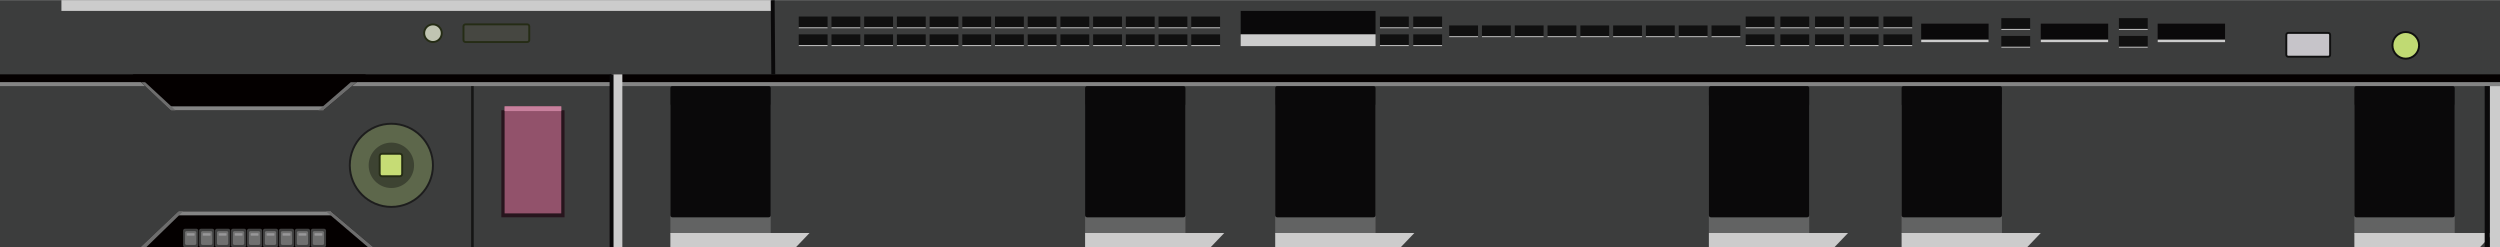 <?xml version="1.0" encoding="utf-8"?>
<!-- Generator: Adobe Illustrator 16.0.0, SVG Export Plug-In . SVG Version: 6.00 Build 0)  -->
<!DOCTYPE svg PUBLIC "-//W3C//DTD SVG 1.1//EN" "http://www.w3.org/Graphics/SVG/1.1/DTD/svg11.dtd">
<svg version="1.1" id="图层_1" xmlns="http://www.w3.org/2000/svg" xmlns:xlink="http://www.w3.org/1999/xlink" x="0px" y="0px"
	 width="1275.59px" height="126.14px" viewBox="0 0 1275.59 126.14" enable-background="new 0 0 1275.59 126.14"
	 xml:space="preserve">
<g>
	<rect y="0.062" fill="#3C3D3D" width="1275.59" height="126.143"/>
	<rect y="37.93" fill="#040000" width="1275.59" height="4"/>
	<rect y="41.933" fill="#848484" width="1275.59" height="2"/>
	<g>
		<polygon fill="#040000" points="67.712,37.932 186.712,37.932 165.046,56.265 87.046,56.265 		"/>
		<rect x="87.307" y="54.261" fill="#848484" width="77.739" height="2.004"/>
		<polygon fill="#6D6D6D" points="87.046,56.265 71.938,41.962 74.046,41.937 89.546,56.265 		"/>
		<polygon fill="#6D6D6D" points="164.985,56.26 181.987,41.93 178.985,41.932 162.484,56.26 		"/>
	</g>
	<polygon fill="#040000" points="71.585,126.204 190.585,126.204 168.918,107.871 90.918,107.871 	"/>
	<rect x="91.18" y="107.871" fill="#848484" width="77.739" height="2.004"/>
	<polygon fill="#6D6D6D" points="90.918,107.871 71.585,126.204 74.546,126.204 93.419,107.871 	"/>
	<polygon fill="#6D6D6D" points="168.857,107.876 190.585,126.204 187.879,126.204 166.357,107.876 	"/>
	<g>
		<path fill="#3F3F3F" d="M101.186,125.202c0,0.553-0.456,1-1.019,1h-5.73c-0.562,0-1.018-0.447-1.018-1v-7.5
			c0-0.553,0.456-1,1.018-1h5.73c0.563,0,1.019,0.447,1.019,1V125.202z"/>
		<path fill="#707070" d="M100.177,124.228c0,0.409-0.337,0.74-0.754,0.74h-4.241c-0.417,0-0.754-0.331-0.754-0.74v-5.551
			c0-0.409,0.337-0.74,0.754-0.74h4.241c0.417,0,0.754,0.331,0.754,0.74V124.228z"/>
		<path fill="#989799" d="M99.308,120.117c0,0.073-0.235,0.132-0.526,0.132h-2.959c-0.291,0-0.526-0.059-0.526-0.132v-0.987
			c0-0.072,0.235-0.131,0.526-0.131h2.959c0.291,0,0.526,0.059,0.526,0.131V120.117z"/>
	</g>
	<g>
		<path fill="#3F3F3F" d="M109.333,125.202c0,0.553-0.456,1-1.019,1h-5.73c-0.563,0-1.018-0.447-1.018-1v-7.5
			c0-0.553,0.456-1,1.018-1h5.73c0.563,0,1.019,0.447,1.019,1V125.202z"/>
		<path fill="#707070" d="M108.323,124.228c0,0.409-0.337,0.74-0.754,0.74h-4.241c-0.416,0-0.753-0.331-0.753-0.74v-5.551
			c0-0.409,0.337-0.74,0.753-0.74h4.241c0.417,0,0.754,0.331,0.754,0.74V124.228z"/>
		<path fill="#989799" d="M107.455,120.117c0,0.073-0.235,0.132-0.526,0.132h-2.959c-0.291,0-0.526-0.059-0.526-0.132v-0.987
			c0-0.072,0.235-0.131,0.526-0.131h2.959c0.291,0,0.526,0.059,0.526,0.131V120.117z"/>
	</g>
	<g>
		<path fill="#3F3F3F" d="M117.479,125.202c0,0.553-0.456,1-1.018,1h-5.73c-0.563,0-1.019-0.447-1.019-1v-7.5
			c0-0.553,0.456-1,1.019-1h5.73c0.562,0,1.018,0.447,1.018,1V125.202z"/>
		<path fill="#707070" d="M116.469,124.228c0,0.409-0.337,0.74-0.753,0.74h-4.241c-0.416,0-0.754-0.331-0.754-0.74v-5.551
			c0-0.409,0.338-0.74,0.754-0.74h4.241c0.416,0,0.753,0.331,0.753,0.74V124.228z"/>
		<path fill="#989799" d="M115.601,120.117c0,0.073-0.235,0.132-0.526,0.132h-2.959c-0.291,0-0.526-0.059-0.526-0.132v-0.987
			c0-0.072,0.235-0.131,0.526-0.131h2.959c0.291,0,0.526,0.059,0.526,0.131V120.117z"/>
	</g>
	<g>
		<path fill="#3F3F3F" d="M125.625,125.202c0,0.553-0.456,1-1.018,1h-5.73c-0.563,0-1.019-0.447-1.019-1v-7.5
			c0-0.553,0.456-1,1.019-1h5.73c0.562,0,1.018,0.447,1.018,1V125.202z"/>
		<path fill="#707070" d="M124.616,124.228c0,0.409-0.337,0.74-0.754,0.74h-4.241c-0.417,0-0.754-0.331-0.754-0.74v-5.551
			c0-0.409,0.337-0.74,0.754-0.74h4.241c0.417,0,0.754,0.331,0.754,0.74V124.228z"/>
		<path fill="#989799" d="M123.747,120.117c0,0.073-0.235,0.132-0.526,0.132h-2.959c-0.291,0-0.526-0.059-0.526-0.132v-0.987
			c0-0.072,0.235-0.131,0.526-0.131h2.959c0.291,0,0.526,0.059,0.526,0.131V120.117z"/>
	</g>
	<g>
		<path fill="#3F3F3F" d="M133.771,125.202c0,0.553-0.456,1-1.018,1h-5.73c-0.563,0-1.019-0.447-1.019-1v-7.5
			c0-0.553,0.456-1,1.019-1h5.73c0.563,0,1.018,0.447,1.018,1V125.202z"/>
		<path fill="#707070" d="M132.762,124.228c0,0.409-0.337,0.74-0.754,0.74h-4.241c-0.416,0-0.753-0.331-0.753-0.74v-5.551
			c0-0.409,0.337-0.74,0.753-0.74h4.241c0.417,0,0.754,0.331,0.754,0.74V124.228z"/>
		<path fill="#989799" d="M131.894,120.117c0,0.073-0.236,0.132-0.526,0.132h-2.959c-0.291,0-0.526-0.059-0.526-0.132v-0.987
			c0-0.072,0.235-0.131,0.526-0.131h2.959c0.29,0,0.526,0.059,0.526,0.131V120.117z"/>
	</g>
	<g>
		<path fill="#3F3F3F" d="M141.917,125.202c0,0.553-0.456,1-1.018,1h-5.73c-0.562,0-1.018-0.447-1.018-1v-7.5
			c0-0.553,0.456-1,1.018-1h5.73c0.563,0,1.018,0.447,1.018,1V125.202z"/>
		<path fill="#707070" d="M140.909,124.228c0,0.409-0.338,0.74-0.754,0.74h-4.241c-0.416,0-0.753-0.331-0.753-0.74v-5.551
			c0-0.409,0.337-0.74,0.753-0.74h4.241c0.416,0,0.754,0.331,0.754,0.74V124.228z"/>
		<path fill="#989799" d="M140.04,120.117c0,0.073-0.235,0.132-0.526,0.132h-2.959c-0.291,0-0.526-0.059-0.526-0.132v-0.987
			c0-0.072,0.235-0.131,0.526-0.131h2.959c0.291,0,0.526,0.059,0.526,0.131V120.117z"/>
	</g>
	<g>
		<path fill="#3F3F3F" d="M150.064,125.202c0,0.553-0.456,1-1.019,1h-5.73c-0.563,0-1.018-0.447-1.018-1v-7.5
			c0-0.553,0.456-1,1.018-1h5.73c0.563,0,1.019,0.447,1.019,1V125.202z"/>
		<path fill="#707070" d="M149.055,124.228c0,0.409-0.337,0.74-0.753,0.74h-4.241c-0.417,0-0.754-0.331-0.754-0.74v-5.551
			c0-0.409,0.337-0.74,0.754-0.74h4.241c0.416,0,0.753,0.331,0.753,0.74V124.228z"/>
		<path fill="#989799" d="M148.186,120.117c0,0.073-0.235,0.132-0.526,0.132h-2.959c-0.29,0-0.525-0.059-0.525-0.132v-0.987
			c0-0.072,0.235-0.131,0.525-0.131h2.959c0.291,0,0.526,0.059,0.526,0.131V120.117z"/>
	</g>
	<g>
		<path fill="#3F3F3F" d="M158.21,125.202c0,0.553-0.456,1-1.019,1h-5.73c-0.563,0-1.019-0.447-1.019-1v-7.5
			c0-0.553,0.456-1,1.019-1h5.73c0.563,0,1.019,0.447,1.019,1V125.202z"/>
		<path fill="#707070" d="M157.201,124.228c0,0.409-0.337,0.74-0.754,0.74h-4.241c-0.417,0-0.754-0.331-0.754-0.74v-5.551
			c0-0.409,0.337-0.74,0.754-0.74h4.241c0.417,0,0.754,0.331,0.754,0.74V124.228z"/>
		<path fill="#989799" d="M156.333,120.117c0,0.073-0.235,0.132-0.526,0.132h-2.959c-0.291,0-0.526-0.059-0.526-0.132v-0.987
			c0-0.072,0.235-0.131,0.526-0.131h2.959c0.291,0,0.526,0.059,0.526,0.131V120.117z"/>
	</g>
	<g>
		<path fill="#3F3F3F" d="M166.357,125.202c0,0.553-0.456,1-1.019,1h-5.73c-0.562,0-1.018-0.447-1.018-1v-7.5
			c0-0.553,0.456-1,1.018-1h5.73c0.563,0,1.019,0.447,1.019,1V125.202z"/>
		<path fill="#707070" d="M165.348,124.228c0,0.409-0.337,0.74-0.754,0.74h-4.241c-0.416,0-0.753-0.331-0.753-0.74v-5.551
			c0-0.409,0.337-0.74,0.753-0.74h4.241c0.417,0,0.754,0.331,0.754,0.74V124.228z"/>
		<path fill="#989799" d="M164.479,120.117c0,0.073-0.235,0.132-0.526,0.132h-2.959c-0.291,0-0.526-0.059-0.526-0.132v-0.987
			c0-0.072,0.235-0.131,0.526-0.131h2.959c0.291,0,0.526,0.059,0.526,0.131V120.117z"/>
	</g>
	<g>
		<circle fill="#5D674B" stroke="#1D1D1D" stroke-miterlimit="10" cx="199.69" cy="84.353" r="21.219"/>
		<circle fill="#3D4332" cx="199.69" cy="84.353" r="11.584"/>
		<path fill="#C6DC75" stroke="#252C15" stroke-miterlimit="10" d="M205.213,88.726c0,0.669-0.542,1.211-1.21,1.211h-9.079
			c-0.669,0-1.211-0.542-1.211-1.211v-9.079c0-0.669,0.542-1.21,1.211-1.21h9.079c0.669,0,1.21,0.541,1.21,1.21V88.726z"/>
	</g>
	<circle fill="#C0C4B2" stroke="#252C15" stroke-miterlimit="10" cx="220.91" cy="16.937" r="4.5"/>
	<path fill="#464741" stroke="#252C15" stroke-miterlimit="10" d="M270.046,20.437c0,0.553-0.448,1-1,1h-31.559
		c-0.552,0-1-0.447-1-1v-7c0-0.553,0.448-1,1-1h31.559c0.552,0,1,0.447,1,1V20.437z"/>
	<rect x="240.379" y="43.933" fill="#151514" width="1.333" height="82.271"/>
	<rect x="255.802" y="56.263" fill="#27151D" width="32.243" height="54.611"/>
	<rect x="257.47" y="54.262" fill="#92526B" width="28.907" height="54.611"/>
	<rect x="257.47" y="54.262" fill="#C8809D" width="28.907" height="2.399"/>
	<rect x="312.046" y="37.93" fill="#CCCCCC" width="5.5" height="88.274"/>
	<rect x="31.339" y="0.063" fill="#CCCCCC" width="362.273" height="5.5"/>
	<rect x="311.046" y="37.93" fill="#0A090A" width="2" height="88.274"/>
	<rect x="393.395" y="0.038" transform="matrix(1 -0.008 0.008 1 -0.144 3.274)" fill="#0A090A" width="2" height="37.867"/>
	<g>
		<path fill="#626363" d="M393.245,118.883c0,0.553-0.448,1-1,1h-49.198c-0.552,0-1-0.447-1-1V53.941c0-0.553,0.448-1,1-1h49.198
			c0.552,0,1,0.447,1,1V118.883z"/>
		<path fill="#0A090A" d="M393.245,109.874c0,0.553-0.448,1-1,1h-49.198c-0.552,0-1-0.447-1-1V44.933c0-0.553,0.448-1,1-1h49.198
			c0.552,0,1,0.447,1,1V109.874z"/>
		<polygon fill="#CCCCCC" points="406.046,126.204 342.046,126.204 342.046,118.884 413.051,118.884 		"/>
	</g>
	<g>
		<path fill="#626363" d="M604.85,118.883c0,0.553-0.448,1-1,1h-49.198c-0.552,0-1-0.447-1-1V53.941c0-0.553,0.448-1,1-1h49.198
			c0.552,0,1,0.447,1,1V118.883z"/>
		<path fill="#0A090A" d="M604.85,109.874c0,0.553-0.448,1-1,1h-49.198c-0.552,0-1-0.447-1-1V44.933c0-0.553,0.448-1,1-1h49.198
			c0.552,0,1,0.447,1,1V109.874z"/>
		<polygon fill="#CCCCCC" points="617.652,126.204 553.652,126.204 553.652,118.884 624.656,118.884 		"/>
	</g>
	<g>
		<path fill="#626363" d="M701.85,118.883c0,0.553-0.447,1-1,1h-49.197c-0.553,0-1-0.447-1-1V53.941c0-0.553,0.447-1,1-1h49.197
			c0.553,0,1,0.447,1,1V118.883z"/>
		<path fill="#0A090A" d="M701.85,109.874c0,0.553-0.447,1-1,1h-49.197c-0.553,0-1-0.447-1-1V44.933c0-0.553,0.447-1,1-1h49.197
			c0.553,0,1,0.447,1,1V109.874z"/>
		<polygon fill="#CCCCCC" points="714.652,126.204 650.652,126.204 650.652,118.884 721.656,118.884 		"/>
	</g>
	<g>
		<path fill="#626363" d="M923.127,118.883c0,0.553-0.449,1-1,1h-49.199c-0.553,0-1-0.447-1-1V53.941c0-0.553,0.447-1,1-1h49.199
			c0.551,0,1,0.447,1,1V118.883z"/>
		<path fill="#0A090A" d="M923.127,109.874c0,0.553-0.449,1-1,1h-49.199c-0.553,0-1-0.447-1-1V44.933c0-0.553,0.447-1,1-1h49.199
			c0.551,0,1,0.447,1,1V109.874z"/>
		<polygon fill="#CCCCCC" points="935.928,126.204 871.928,126.204 871.928,118.884 942.932,118.884 		"/>
	</g>
	<g>
		<path fill="#626363" d="M1021.463,118.883c0,0.553-0.447,1-1,1h-49.199c-0.551,0-1-0.447-1-1V53.941c0-0.553,0.449-1,1-1h49.199
			c0.553,0,1,0.447,1,1V118.883z"/>
		<path fill="#0A090A" d="M1021.463,109.874c0,0.553-0.447,1-1,1h-49.199c-0.551,0-1-0.447-1-1V44.933c0-0.553,0.449-1,1-1h49.199
			c0.553,0,1,0.447,1,1V109.874z"/>
		<polygon fill="#CCCCCC" points="1034.264,126.204 970.264,126.204 970.264,118.884 1041.27,118.884 		"/>
	</g>
	<g>
		<path fill="#626363" d="M1252.482,118.883c0,0.553-0.447,1-1,1h-49.199c-0.551,0-1-0.447-1-1V53.941c0-0.553,0.449-1,1-1h49.199
			c0.553,0,1,0.447,1,1V118.883z"/>
		<path fill="#0A090A" d="M1252.482,109.874c0,0.553-0.447,1-1,1h-49.199c-0.551,0-1-0.447-1-1V44.933c0-0.553,0.449-1,1-1h49.199
			c0.553,0,1,0.447,1,1V109.874z"/>
		<polygon fill="#CCCCCC" points="1265.283,126.204 1201.283,126.204 1201.283,118.884 1272.287,118.884 		"/>
	</g>
	<g>
		<g>
			<rect x="407.546" y="8.437" fill="#101010" width="14.715" height="6"/>
			<rect x="407.546" y="13.938" fill="#CCCCCC" width="14.715" height="0.499"/>
		</g>
		<g>
			<rect x="407.546" y="17.521" fill="#101010" width="14.715" height="6"/>
			<rect x="407.546" y="23.022" fill="#CCCCCC" width="14.715" height="0.499"/>
		</g>
	</g>
	<g>
		<g>
			<rect x="424.251" y="8.437" fill="#101010" width="14.715" height="6"/>
			<rect x="424.251" y="13.938" fill="#CCCCCC" width="14.715" height="0.499"/>
		</g>
		<g>
			<rect x="424.251" y="17.521" fill="#101010" width="14.715" height="6"/>
			<rect x="424.251" y="23.022" fill="#CCCCCC" width="14.715" height="0.499"/>
		</g>
	</g>
	<g>
		<g>
			<rect x="440.939" y="8.437" fill="#101010" width="14.715" height="6"/>
			<rect x="440.939" y="13.938" fill="#CCCCCC" width="14.715" height="0.499"/>
		</g>
		<g>
			<rect x="440.939" y="17.521" fill="#101010" width="14.715" height="6"/>
			<rect x="440.939" y="23.022" fill="#CCCCCC" width="14.715" height="0.499"/>
		</g>
	</g>
	<g>
		<g>
			<rect x="457.626" y="8.437" fill="#101010" width="14.715" height="6"/>
			<rect x="457.626" y="13.938" fill="#CCCCCC" width="14.715" height="0.499"/>
		</g>
		<g>
			<rect x="457.626" y="17.521" fill="#101010" width="14.715" height="6"/>
			<rect x="457.626" y="23.022" fill="#CCCCCC" width="14.715" height="0.499"/>
		</g>
	</g>
	<g>
		<g>
			<rect x="474.313" y="8.437" fill="#101010" width="14.715" height="6"/>
			<rect x="474.313" y="13.938" fill="#CCCCCC" width="14.715" height="0.499"/>
		</g>
		<g>
			<rect x="474.313" y="17.521" fill="#101010" width="14.715" height="6"/>
			<rect x="474.313" y="23.022" fill="#CCCCCC" width="14.715" height="0.499"/>
		</g>
	</g>
	<g>
		<g>
			<rect x="491.001" y="8.437" fill="#101010" width="14.715" height="6"/>
			<rect x="491.001" y="13.938" fill="#CCCCCC" width="14.715" height="0.499"/>
		</g>
		<g>
			<rect x="491.001" y="17.521" fill="#101010" width="14.715" height="6"/>
			<rect x="491.001" y="23.022" fill="#CCCCCC" width="14.715" height="0.499"/>
		</g>
	</g>
	<g>
		<g>
			<rect x="507.688" y="8.437" fill="#101010" width="14.715" height="6"/>
			<rect x="507.688" y="13.938" fill="#CCCCCC" width="14.715" height="0.499"/>
		</g>
		<g>
			<rect x="507.688" y="17.521" fill="#101010" width="14.715" height="6"/>
			<rect x="507.688" y="23.022" fill="#CCCCCC" width="14.715" height="0.499"/>
		</g>
	</g>
	<g>
		<g>
			<rect x="524.376" y="8.437" fill="#101010" width="14.715" height="6"/>
			<rect x="524.376" y="13.938" fill="#CCCCCC" width="14.715" height="0.499"/>
		</g>
		<g>
			<rect x="524.376" y="17.521" fill="#101010" width="14.715" height="6"/>
			<rect x="524.376" y="23.022" fill="#CCCCCC" width="14.715" height="0.499"/>
		</g>
	</g>
	<g>
		<g>
			<rect x="541.063" y="8.437" fill="#101010" width="14.715" height="6"/>
			<rect x="541.063" y="13.938" fill="#CCCCCC" width="14.715" height="0.499"/>
		</g>
		<g>
			<rect x="541.063" y="17.521" fill="#101010" width="14.715" height="6"/>
			<rect x="541.063" y="23.022" fill="#CCCCCC" width="14.715" height="0.499"/>
		</g>
	</g>
	<g>
		<g>
			<rect x="557.751" y="8.437" fill="#101010" width="14.715" height="6"/>
			<rect x="557.751" y="13.938" fill="#CCCCCC" width="14.715" height="0.499"/>
		</g>
		<g>
			<rect x="557.751" y="17.521" fill="#101010" width="14.715" height="6"/>
			<rect x="557.751" y="23.022" fill="#CCCCCC" width="14.715" height="0.499"/>
		</g>
	</g>
	<g>
		<g>
			<rect x="574.438" y="8.437" fill="#101010" width="14.715" height="6"/>
			<rect x="574.438" y="13.938" fill="#CCCCCC" width="14.715" height="0.499"/>
		</g>
		<g>
			<rect x="574.438" y="17.521" fill="#101010" width="14.715" height="6"/>
			<rect x="574.438" y="23.022" fill="#CCCCCC" width="14.715" height="0.499"/>
		</g>
	</g>
	<g>
		<g>
			<rect x="591.126" y="8.437" fill="#101010" width="14.715" height="6"/>
			<rect x="591.126" y="13.938" fill="#CCCCCC" width="14.715" height="0.499"/>
		</g>
		<g>
			<rect x="591.126" y="17.521" fill="#101010" width="14.715" height="6"/>
			<rect x="591.126" y="23.022" fill="#CCCCCC" width="14.715" height="0.499"/>
		</g>
	</g>
	<g>
		<g>
			<rect x="607.813" y="8.437" fill="#101010" width="14.715" height="6"/>
			<rect x="607.813" y="13.938" fill="#CCCCCC" width="14.715" height="0.499"/>
		</g>
		<g>
			<rect x="607.813" y="17.521" fill="#101010" width="14.715" height="6"/>
			<rect x="607.813" y="23.022" fill="#CCCCCC" width="14.715" height="0.499"/>
		</g>
	</g>
	<g>
		<g>
			<rect x="704.092" y="8.437" fill="#101010" width="14.717" height="6"/>
			<rect x="704.092" y="13.938" fill="#CCCCCC" width="14.717" height="0.499"/>
		</g>
		<g>
			<rect x="704.092" y="17.521" fill="#101010" width="14.717" height="6"/>
			<rect x="704.092" y="23.022" fill="#CCCCCC" width="14.717" height="0.499"/>
		</g>
	</g>
	<g>
		<g>
			<rect x="721.092" y="8.437" fill="#101010" width="14.717" height="6"/>
			<rect x="721.092" y="13.938" fill="#CCCCCC" width="14.717" height="0.499"/>
		</g>
		<g>
			<rect x="721.092" y="17.521" fill="#101010" width="14.717" height="6"/>
			<rect x="721.092" y="23.022" fill="#CCCCCC" width="14.717" height="0.499"/>
		</g>
	</g>
	<g>
		<g>
			<rect x="890.713" y="8.437" fill="#101010" width="14.715" height="6"/>
			<rect x="890.713" y="13.938" fill="#CCCCCC" width="14.715" height="0.499"/>
		</g>
		<g>
			<rect x="890.713" y="17.521" fill="#101010" width="14.715" height="6"/>
			<rect x="890.713" y="23.022" fill="#CCCCCC" width="14.715" height="0.499"/>
		</g>
	</g>
	<g>
		<g>
			<rect x="908.41" y="8.437" fill="#101010" width="14.717" height="6"/>
			<rect x="908.41" y="13.938" fill="#CCCCCC" width="14.717" height="0.499"/>
		</g>
		<g>
			<rect x="908.41" y="17.521" fill="#101010" width="14.717" height="6"/>
			<rect x="908.41" y="23.022" fill="#CCCCCC" width="14.717" height="0.499"/>
		</g>
	</g>
	<g>
		<g>
			<rect x="926.109" y="8.437" fill="#101010" width="14.715" height="6"/>
			<rect x="926.109" y="13.938" fill="#CCCCCC" width="14.715" height="0.499"/>
		</g>
		<g>
			<rect x="926.109" y="17.521" fill="#101010" width="14.715" height="6"/>
			<rect x="926.109" y="23.022" fill="#CCCCCC" width="14.715" height="0.499"/>
		</g>
	</g>
	<g>
		<g>
			<rect x="943.807" y="8.437" fill="#101010" width="14.717" height="6"/>
			<rect x="943.807" y="13.938" fill="#CCCCCC" width="14.717" height="0.499"/>
		</g>
		<g>
			<rect x="943.807" y="17.521" fill="#101010" width="14.717" height="6"/>
			<rect x="943.807" y="23.022" fill="#CCCCCC" width="14.717" height="0.499"/>
		</g>
	</g>
	<g>
		<g>
			<rect x="960.975" y="8.436" fill="#101010" width="14.715" height="6"/>
			<rect x="960.975" y="13.937" fill="#CCCCCC" width="14.715" height="0.499"/>
		</g>
		<g>
			<rect x="960.975" y="17.521" fill="#101010" width="14.715" height="6"/>
			<rect x="960.975" y="23.021" fill="#CCCCCC" width="14.715" height="0.499"/>
		</g>
	</g>
	<g>
		<g>
			<rect x="1021.137" y="9.253" fill="#101010" width="14.715" height="6"/>
			<rect x="1021.137" y="14.754" fill="#CCCCCC" width="14.715" height="0.499"/>
		</g>
		<g>
			<rect x="1021.137" y="18.338" fill="#101010" width="14.715" height="6"/>
			<rect x="1021.137" y="23.839" fill="#CCCCCC" width="14.715" height="0.499"/>
		</g>
	</g>
	<g>
		<g>
			<rect x="1081.137" y="9.253" fill="#101010" width="14.715" height="6"/>
			<rect x="1081.137" y="14.754" fill="#CCCCCC" width="14.715" height="0.499"/>
		</g>
		<g>
			<rect x="1081.137" y="18.338" fill="#101010" width="14.715" height="6"/>
			<rect x="1081.137" y="23.839" fill="#CCCCCC" width="14.715" height="0.499"/>
		</g>
	</g>
	<g>
		<rect x="739.426" y="12.979" fill="#101010" width="14.715" height="6"/>
		<rect x="739.426" y="18.479" fill="#CCCCCC" width="14.715" height="0.499"/>
	</g>
	<g>
		<rect x="756.156" y="12.979" fill="#101010" width="14.715" height="6"/>
		<rect x="756.156" y="18.479" fill="#CCCCCC" width="14.715" height="0.499"/>
	</g>
	<g>
		<rect x="772.887" y="12.979" fill="#101010" width="14.715" height="6"/>
		<rect x="772.887" y="18.479" fill="#CCCCCC" width="14.715" height="0.499"/>
	</g>
	<g>
		<rect x="789.617" y="12.979" fill="#101010" width="14.717" height="6"/>
		<rect x="789.617" y="18.479" fill="#CCCCCC" width="14.717" height="0.499"/>
	</g>
	<g>
		<rect x="806.348" y="12.979" fill="#101010" width="14.717" height="6"/>
		<rect x="806.348" y="18.479" fill="#CCCCCC" width="14.717" height="0.499"/>
	</g>
	<g>
		<rect x="823.078" y="12.979" fill="#101010" width="14.717" height="6"/>
		<rect x="823.078" y="18.479" fill="#CCCCCC" width="14.717" height="0.499"/>
	</g>
	<g>
		<rect x="839.809" y="12.979" fill="#101010" width="14.717" height="6"/>
		<rect x="839.809" y="18.479" fill="#CCCCCC" width="14.717" height="0.499"/>
	</g>
	<g>
		<rect x="856.541" y="12.979" fill="#101010" width="14.715" height="6"/>
		<rect x="856.541" y="18.479" fill="#CCCCCC" width="14.715" height="0.499"/>
	</g>
	<g>
		<rect x="873.271" y="12.979" fill="#101010" width="14.715" height="6"/>
		<rect x="873.271" y="18.479" fill="#CCCCCC" width="14.715" height="0.499"/>
	</g>
	<rect x="1270.381" y="43.933" fill="#CCCCCC" width="5.209" height="82.271"/>
	<rect x="1267.775" y="43.933" fill="#0A090A" width="2.605" height="82.271"/>
	<rect x="633.046" y="5.563" fill="#0A090A" width="68.803" height="11.957"/>
	<rect x="633.046" y="17.521" fill="#CCCCCC" width="68.803" height="6"/>
	<g>
		<rect x="980.25" y="12.067" fill="#0A090A" width="34.402" height="9.458"/>
		<rect x="980.25" y="20.222" fill="#CCCCCC" width="34.402" height="1.304"/>
	</g>
	<g>
		<rect x="1041.27" y="12.066" fill="#0A090A" width="34.4" height="9.458"/>
		<rect x="1041.27" y="20.221" fill="#CCCCCC" width="34.4" height="1.304"/>
	</g>
	<g>
		<rect x="1100.91" y="12.066" fill="#0A090A" width="34.402" height="9.458"/>
		<rect x="1100.91" y="20.221" fill="#CCCCCC" width="34.402" height="1.304"/>
	</g>
	<path fill="#C6C4C9" stroke="#101010" stroke-miterlimit="10" d="M1188.916,27.937c0,0.553-0.447,1-1,1h-20.369
		c-0.553,0-1-0.447-1-1V17.796c0-0.553,0.447-1,1-1h20.369c0.553,0,1,0.447,1,1V27.937z"/>
	<circle fill="#C0DA73" stroke="#101010" stroke-miterlimit="10" cx="1227.506" cy="23.133" r="6.799"/>
</g>
</svg>

